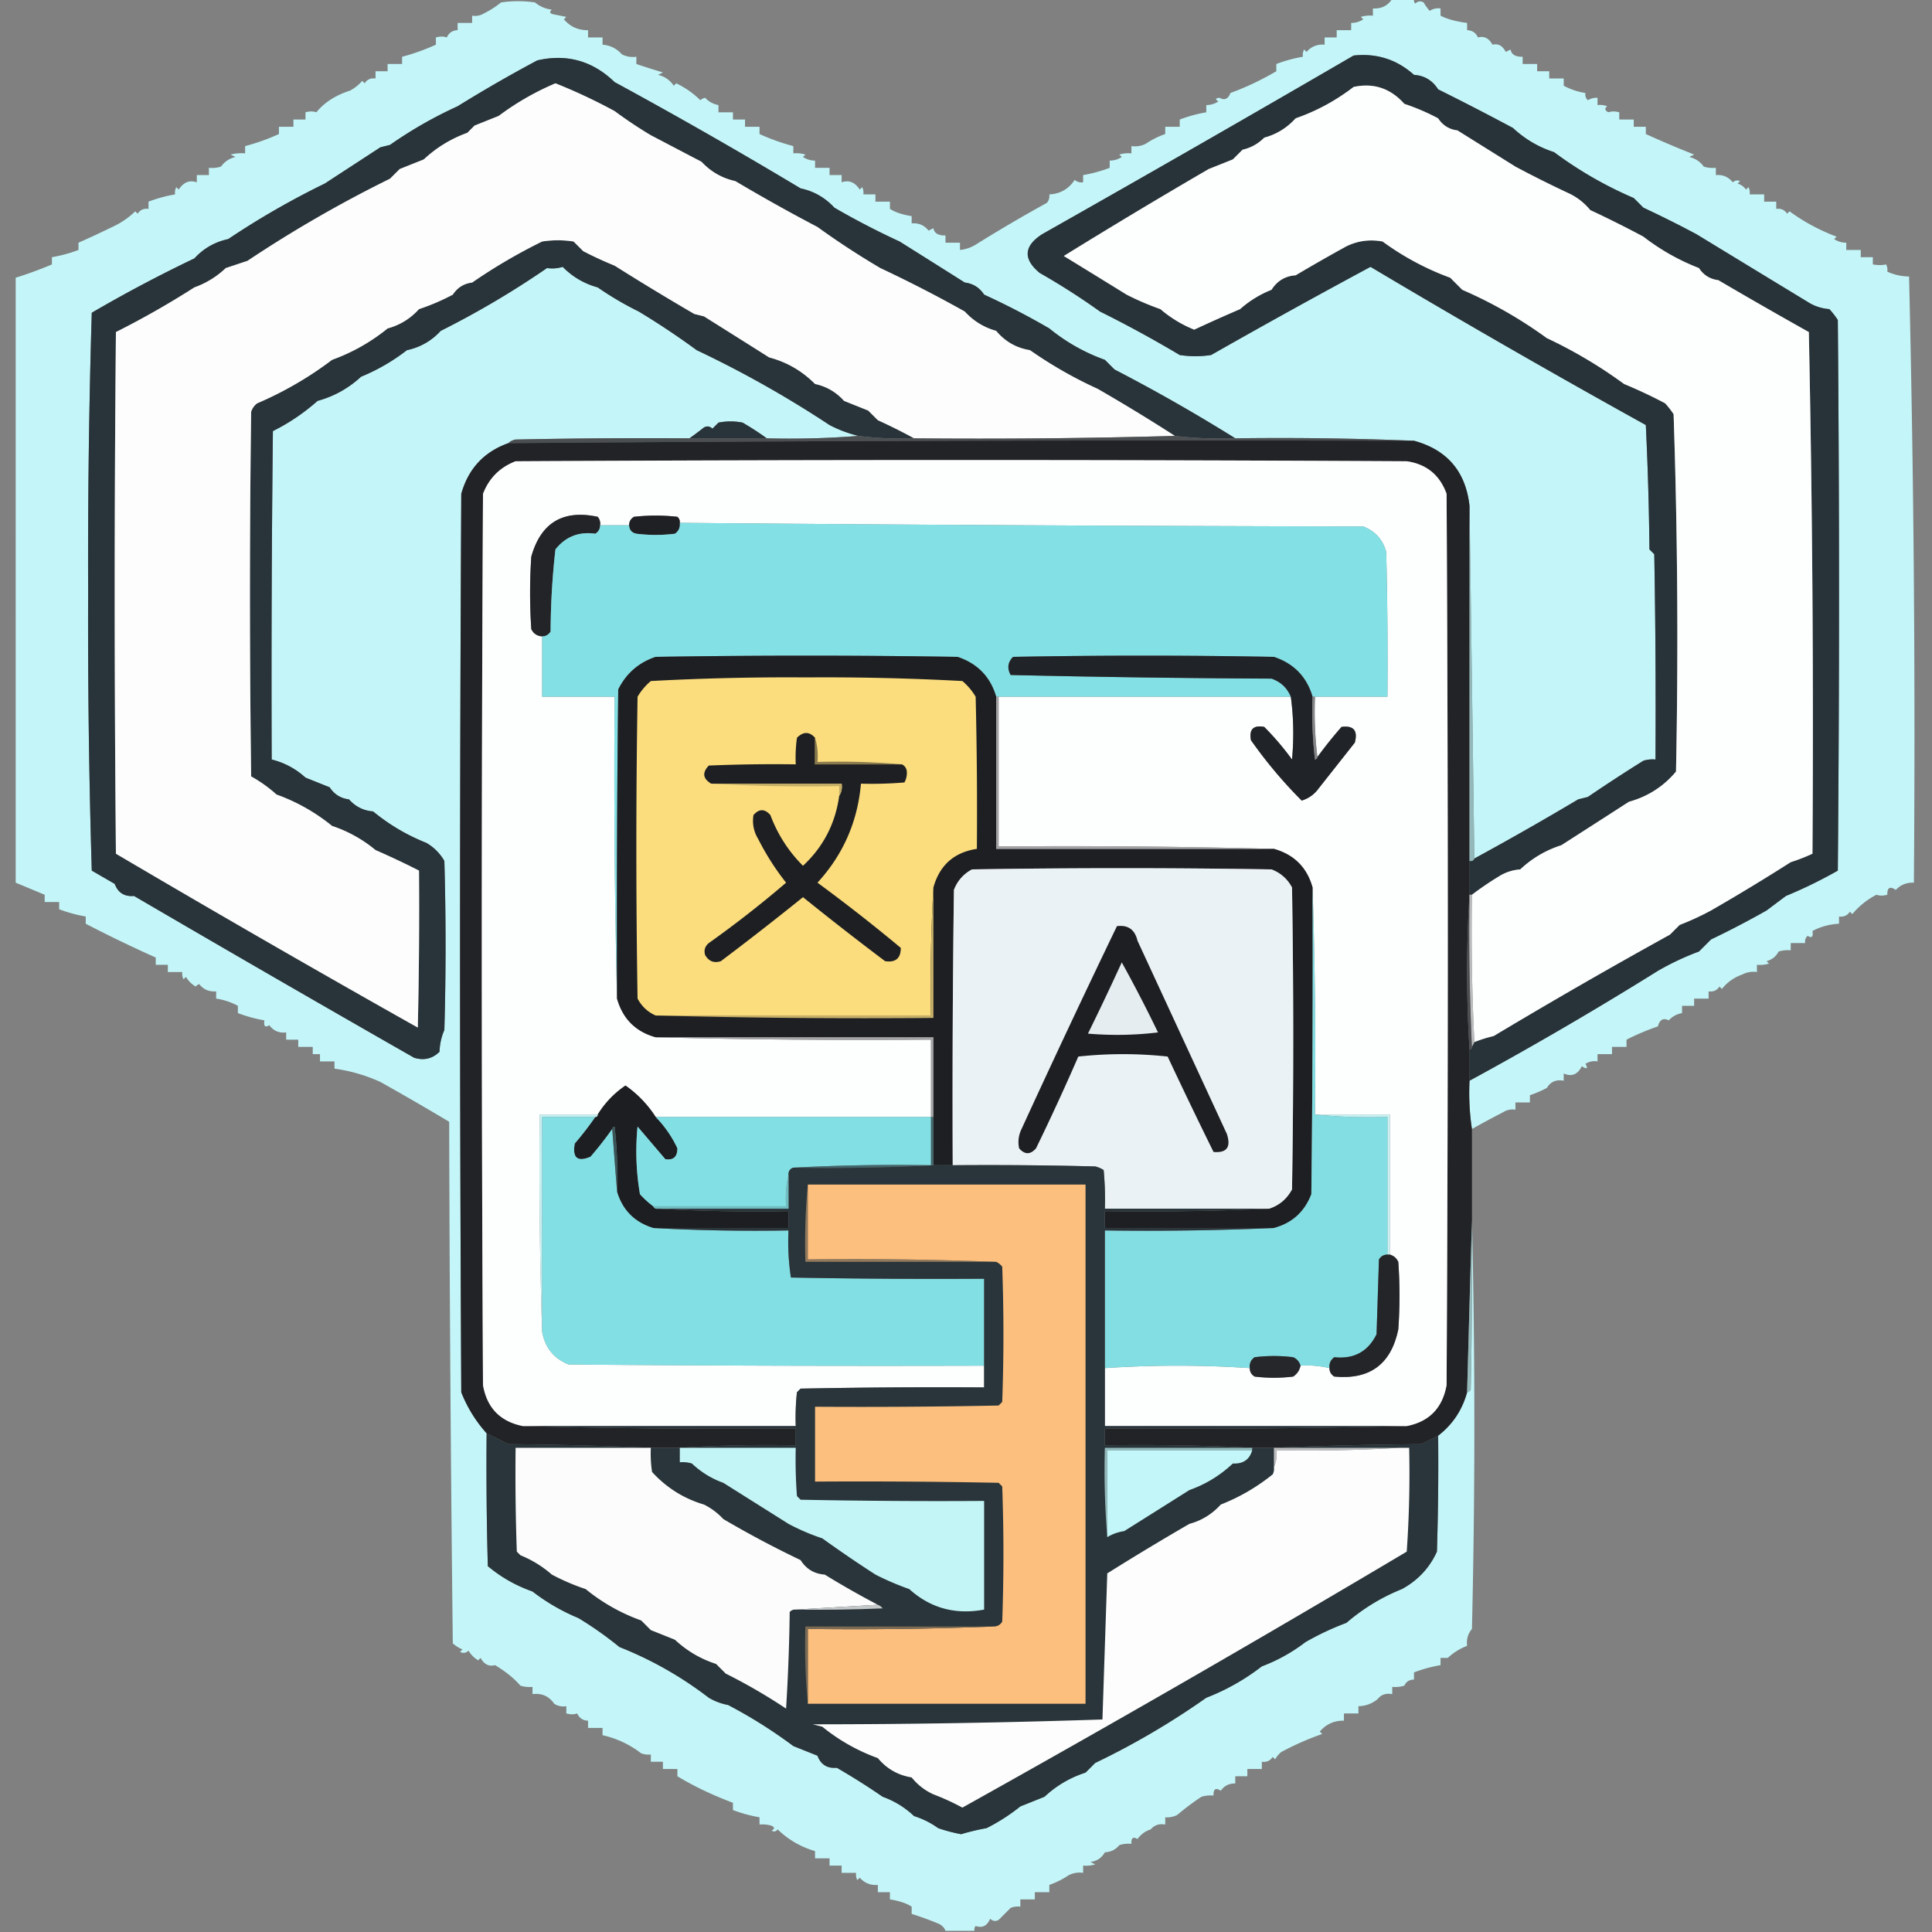 <?xml version="1.0" encoding="UTF-8"?><svg xmlns="http://www.w3.org/2000/svg" width="800" height="800" style="shape-rendering:geometricPrecision;text-rendering:geometricPrecision;image-rendering:optimizeQuality;fill-rule:evenodd;clip-rule:evenodd"><rect width="100%" height="100%" fill="#808080" stroke="none"/><path style="opacity:1" fill="#c4f6f9" d="M576.5-.5h9a2.429 2.429 0 0 0 .5 2c1.049-1.017 2.216-1.184 3.5-.5a20.495 20.495 0 0 0 2.5 3.5c1.356-.88 2.856-1.214 4.5-1v3c2.822 1.432 6.489 2.432 11 3v3c2.092.061 3.592 1.061 4.5 3 2.537-.677 4.537.323 6 3 2.361-.566 4.194.434 5.5 3l2-1c.35 2.067 2.017 3.067 5 3v3h6v3h5v3h6v3a27.247 27.247 0 0 0 9 3c-.219 1.175.114 2.175 1 3a6.846 6.846 0 0 1 4-1v3a8.435 8.435 0 0 1 4 .5c-1.154.914-.987 1.747.5 2.5 1.299-.466 2.799-.466 4.5 0v3h6v3h5v3a428.986 428.986 0 0 0 20 8.5l-2 1c2.522.61 4.522 1.943 6 4 1.634.493 3.301.66 5 .5v3c2.908-.238 5.242.762 7 3 .951-.826 1.951-.992 3-.5l-1 1a6.977 6.977 0 0 1 3.5 2.5l1-1c.483.948.649 1.948.5 3h6v3h5v3c1.951-.273 3.451.393 4.5 2l1-1c6 4.386 12.5 7.886 19.5 10.5l-1 1c1.525 1.009 3.192 1.509 5 1.5v3h6v3h5v3c2.041.354 3.874.354 5.5 0 .483.948.649 1.948.5 3 2.836 1.276 5.836 1.942 9 2a7971.884 7971.884 0 0 1 2 251c-3.013-.128-5.513.872-7.5 3-2.411-1.653-3.578-.987-3.5 2-1.701.466-3.201.466-4.5 0-3.844 1.975-7.177 4.642-10 8l-1-1c-1.049 1.607-2.549 2.273-4.5 2v3c-3.937.204-7.604 1.204-11 3 .381 2.442-.286 3.109-2 2-.886.825-1.219 1.825-1 3h-6v3a12.93 12.93 0 0 0-5 .5c-1.079 2.043-2.746 3.376-5 4l1 1a12.93 12.93 0 0 1-5 .5v3a9.86 9.86 0 0 0-6 1c-3.423 1.192-6.256 3.192-8.5 6l-1-1c-1.049 1.607-2.549 2.273-4.5 2v3h-6v3h-5v3c-2.185.388-4.018 1.388-5.5 3-2.278-1.12-3.778-.287-4.5 2.5a101.955 101.955 0 0 0-13 5.5v3h-6v3h-6v3c-1.788-.285-3.455.048-5 1 1.129 2.029.629 2.363-1.5 1-1.712 3.452-4.212 4.452-7.5 3v3c-3.096-.593-5.429.407-7 3a47.25 47.25 0 0 1-7 3v3h-6v3c-1.788-.285-3.455.048-5 1-4.81 2.484-9.143 4.817-13 7-.991-6.479-1.324-13.146-1-20a1523.194 1523.194 0 0 0 78-45.5 112.343 112.343 0 0 1 17-8l5-5a377.475 377.475 0 0 0 23-12l8-6a190.921 190.921 0 0 0 21.5-10.5c.667-76 .667-152 0-228a36.078 36.078 0 0 0-3.5-4.5c-3.29-.253-6.29-1.253-9-3a29746.604 29746.604 0 0 1-46-28 457.332 457.332 0 0 0-22-11l-4-4a161.879 161.879 0 0 1-33-19c-6.4-2.062-12.067-5.396-17-10a1126.1 1126.1 0 0 0-31-16c-2.365-3.714-5.698-5.714-10-6-7.082-6.364-15.416-9.031-25-8a12271.425 12271.425 0 0 1-129 74c-7.588 4.924-7.921 10.257-1 16a287.246 287.246 0 0 1 25 16 496.946 496.946 0 0 1 33 18c4.333.667 8.667.667 13 0a3162.857 3162.857 0 0 1 66-36.5 4261.045 4261.045 0 0 0 114 65.5c.826 17.093 1.326 34.26 1.5 51.5l2 2c.5 28.331.667 56.665.5 85a12.93 12.93 0 0 0-5 .5 679.07 679.07 0 0 0-23 15l-4 1a1288.893 1288.893 0 0 1-43 24.5l-2-146c-1.571-14.235-9.237-23.235-23-27a1369.272 1369.272 0 0 0-74-1 713.94 713.94 0 0 0-50-28.5l-4-4a77.598 77.598 0 0 1-23-13 312.387 312.387 0 0 0-27-14c-1.918-2.928-4.585-4.594-8-5a10892.14 10892.14 0 0 0-27-17 326.577 326.577 0 0 1-27-14c-3.83-4.162-8.497-6.83-14-8a2084.03 2084.03 0 0 0-77-44c-9.098-8.801-19.765-11.801-32-9a583.354 583.354 0 0 0-33 19 175.013 175.013 0 0 0-28 16l-4 1-23 15a336.071 336.071 0 0 0-40 23c-5.503 1.171-10.17 3.837-14 8A579.672 579.672 0 0 0 38 129.5 3410.247 3410.247 0 0 0 36.5 245c-.152 38.537.348 77.037 1.5 115.5l9.5 5.5c1.374 3.683 4.04 5.349 8 5a13376.247 13376.247 0 0 0 116 67c4.091 1.227 7.591.394 10.5-2.5.101-3.2.768-6.2 2-9 .667-23.333.667-46.667 0-70a20.231 20.231 0 0 0-7.5-7.5 82.15 82.15 0 0 1-22-13c-3.993-.322-7.326-1.988-10-5-3.415-.406-6.082-2.072-8-5l-10-4c-4.032-3.676-8.699-6.176-14-7.5-.167-45.335 0-90.668.5-136 6.664-3.313 12.831-7.48 18.5-12.5 6.799-1.87 12.799-5.203 18-10a81.82 81.82 0 0 0 19-11c5.503-1.171 10.17-3.837 14-8a368.678 368.678 0 0 0 44-26c2.243.319 4.41.152 6.5-.5 4.064 4.134 8.897 6.967 14.5 8.5a131.76 131.76 0 0 0 17 10 320.348 320.348 0 0 1 24 16 445.595 445.595 0 0 1 55 31 52.415 52.415 0 0 0 12 4.5 361.608 361.608 0 0 1-38 1 112.692 112.692 0 0 0-10-6.5 25.238 25.238 0 0 0-10 0l-2.5 2.5c-1.049-1.017-2.216-1.184-3.5-.5a157.284 157.284 0 0 1-6 4.5c-24.002-.167-48.002 0-72 .5-1.237.232-2.237.732-3 1.5-10.084 3.587-16.584 10.587-19.5 21-.667 124-.667 248 0 372a56.08 56.08 0 0 0 10.5 17c-.167 18.336 0 36.67.5 55 5.48 4.594 11.647 8.094 18.5 10.5a82.842 82.842 0 0 0 19 11 147.725 147.725 0 0 1 17 12c13.267 5.247 25.6 12.247 37 21a24.569 24.569 0 0 0 8 3 201.636 201.636 0 0 1 27 17l10 4c1.374 3.683 4.041 5.349 8 5a279.412 279.412 0 0 1 19 12c4.871 1.741 9.204 4.408 13 8a35.157 35.157 0 0 1 10 5 66.364 66.364 0 0 0 9.5 2.5 92.109 92.109 0 0 1 10.5-2.5 78.988 78.988 0 0 0 14-9l10-4c4.933-4.604 10.6-7.938 17-10l4-4a319.99 319.99 0 0 0 46-27 91.311 91.311 0 0 0 23-13 70.186 70.186 0 0 0 18-10 112.343 112.343 0 0 1 17-8c6.951-5.974 14.618-10.641 23-14 6.616-3.612 11.449-8.779 14.5-15.5.5-15.997.667-31.997.5-48 5.986-4.627 9.986-10.627 12-18 .617-.111 1.117-.444 1.5-1 .5-23.331.667-46.664.5-70a3576.875 3576.875 0 0 1 0 169c-1.671 2.01-2.338 4.343-2 7-3.064 1.19-5.731 2.857-8 5h-3v3a58.97 58.97 0 0 0-11 3v3c-1.859-.039-3.192.794-4 2.5a12.93 12.93 0 0 1-5 .5v3c-2.582-.475-4.582.192-6 2-2.281 1.928-4.947 2.928-8 3v3h-6v3c-4.045-.073-7.378 1.427-10 4.5l1 1a118.288 118.288 0 0 0-17 7.5 10.756 10.756 0 0 0-2.5 3l-1-1c-1.049 1.607-2.549 2.273-4.5 2v3h-6v3h-5v3c-2.524-.071-4.524.929-6 3-2.12-1.372-3.12-.705-3 2a12.93 12.93 0 0 0-5 .5 101.657 101.657 0 0 0-10 7.5 9.108 9.108 0 0 1-5 1v3c-2.51-.446-4.51.22-6 2-2.216.703-4.049 2.036-5.5 4-1.813-1.109-2.646-.442-2.5 2a12.93 12.93 0 0 0-5 .5c-1.497 1.871-3.497 2.871-6 3-1.307 2.324-3.307 3.657-6 4l2 1a12.93 12.93 0 0 1-5 .5v3a9.86 9.86 0 0 0-6 1 35.217 35.217 0 0 1-8 4v3h-6v3h-6v3a8.43 8.43 0 0 0-4 .5l-5 5c-1.284.684-2.451.517-3.5-.5-1.263 2.968-3.263 3.968-6 3a2.428 2.428 0 0 0-.5 2h-12c-.507-1.359-1.507-2.359-3-3a137.913 137.913 0 0 0-11-4v-3c-2.133-1.386-5.133-2.386-9-3v-3h-5v-3c-3.005.247-5.505-.753-7.5-3l-1 1a4.934 4.934 0 0 1-.5-3h-6v-3h-5v-3h-6v-3c-5.922-1.727-11.089-4.727-15.5-9-.718.951-1.551 1.117-2.5.5 1.333-.667 1.333-1.333 0-2a12.93 12.93 0 0 0-5-.5v-3a58.97 58.97 0 0 1-11-3v-3c-8.654-3.265-16.321-6.932-23-11v-3h-6v-3h-5v-3a8.43 8.43 0 0 1-4-.5c-4.85-3.699-10.184-6.199-16-7.5v-3h-6v-3c-2.092-.061-3.592-1.061-4.5-3-1.299.466-2.799.466-4.5 0v-3c-1.788.285-3.455-.048-5-1-2.158-3.144-5.158-4.477-9-4v-3a12.93 12.93 0 0 1-5-.5c-2.625-3.031-6.125-5.864-10.5-8.5-2.537.677-4.537-.323-6-3l-1 1c-1.667-1-3-2.333-4-4-1.049 1.017-2.216 1.184-3.5.5l1-1a15.645 15.645 0 0 1-4-2.5 23352.191 23352.191 0 0 1-1.5-216 1204.023 1204.023 0 0 0-28.5-16.5c-6.204-2.789-12.537-4.622-19-5.5v-3h-6v-3h-3v-3h-6v-3h-5v-3c-2.921.354-5.254-.646-7-3-1.714 1.109-2.381.442-2-2a58.97 58.97 0 0 1-11-3v-3a27.267 27.267 0 0 0-9-3v-3c-2.908.238-5.242-.762-7-3a3.647 3.647 0 0 0-1.5 1c-1.667-1-3-2.333-4-4l-1 1a4.932 4.932 0 0 1-.5-3h-6v-3h-5v-3a544.412 544.412 0 0 1-29-14v-3a58.967 58.967 0 0 1-11-3v-3h-6v-3c-4.013-1.674-8.013-3.341-12-5 .008-83.648.008-167.148 0-250.5a169.104 169.104 0 0 0 15-5.5v-3a58.967 58.967 0 0 0 11-3v-3a417.79 417.79 0 0 0 15-7 32.686 32.686 0 0 0 8.5-6l1 1c1.049-1.607 2.549-2.273 4.5-2v-3a59.029 59.029 0 0 1 11-3 4.932 4.932 0 0 1 .5-3l1 1c2.015-3.065 4.515-4.065 7.5-3v-3h5v-3c1.7.16 3.366-.007 5-.5 1.478-2.057 3.478-3.39 6-4l-2-1a18.436 18.436 0 0 1 6-.5v-3a87.51 87.51 0 0 0 14-5v-3h6v-3h5v-3c1.701-.466 3.201-.466 4.5 0 3.279-4.047 7.946-7.047 14-9a18.264 18.264 0 0 0 5-4l1 1c1.049-1.607 2.549-2.273 4.5-2v-3h5v-3h6v-3c4.612-1.195 9.279-2.862 14-5v-3c1.701-.466 3.201-.466 4.5 0 .908-1.939 2.408-2.939 4.5-3v-3h6v-3c1.788.285 3.455-.048 5-1a38.767 38.767 0 0 0 7-4.5 49.25 49.25 0 0 1 14 0c2.025 1.677 4.359 2.677 7 3-1.134 1.016-.801 1.683 1 2l5 1-1 1c2.622 3.073 5.955 4.573 10 4.5v3h6v3c3.191.262 5.858 1.596 8 4a9.864 9.864 0 0 0 6 1v3c3.58 1.22 7.247 2.386 11 3.5l-2 1c2.767.678 4.934 2.178 6.5 4.5l1-1c3.769 1.797 7.102 4.13 10 7a3.942 3.942 0 0 1 2-1c1.482 1.612 3.315 2.612 5.5 3v3h6v3h5v3h6v3a87.51 87.51 0 0 0 14 5v3c1.699-.16 3.366.007 5 .5l-1 1c1.525 1.009 3.192 1.509 5 1.5v3h6v3h5v3c2.985-1.065 5.485-.065 7.5 3l1-1c.483.948.649 1.948.5 3h5v3h6v3c2.133 1.386 5.133 2.386 9 3v3c2.908-.238 5.242.762 7 3l2-1c.35 2.067 2.017 3.067 5 3v3h6v3c2.516-.255 4.85-1.089 7-2.5a626.207 626.207 0 0 1 29-17c.837-1.011 1.17-2.178 1-3.5 4.493-.216 7.993-2.216 10.5-6 1.011.837 2.178 1.17 3.5 1v-3a59.031 59.031 0 0 0 11-3v-3c1.808.009 3.475-.491 5-1.5l-1-1a12.935 12.935 0 0 1 5-.5v-3a9.864 9.864 0 0 0 6-1 35.213 35.213 0 0 1 8-4v-3h6v-3a59.031 59.031 0 0 1 11-3v-3c1.808.009 3.475-.491 5-1.5-1.388-.89-1.222-1.39.5-1.5 2.071 1.167 3.571.5 4.5-2 6.434-2.343 12.767-5.343 19-9v-3a59.031 59.031 0 0 1 11-3 4.934 4.934 0 0 1 .5-3l1 1c1.995-2.247 4.495-3.247 7.5-3v-3h5v-3h6v-3c1.808.009 3.475-.491 5-1.5l-1-1a12.936 12.936 0 0 1 5-.5v-3c3.552.188 6.219-1.145 8-4Z"/><path style="opacity:1" fill="#273339" d="M608.5 447.5v-13c.667 0 1-.333 1-1l1-2a57.829 57.829 0 0 1 8-2.5 2367.217 2367.217 0 0 1 73-42l4-4a114.302 114.302 0 0 0 13-6 846.02 846.02 0 0 0 33-20 73.86 73.86 0 0 0 9-3.5 7901.316 7901.316 0 0 0-1.5-216 2129.254 2129.254 0 0 1-37.5-21.5c-3.415-.406-6.082-2.072-8-5a91.311 91.311 0 0 1-23-13 457.332 457.332 0 0 0-22-11c-2.508-3.042-5.508-5.376-9-7a457.332 457.332 0 0 1-22-11l-24-15c-3.415-.406-6.082-2.072-8-5a90.401 90.401 0 0 0-14-6c-5.722-6.435-12.722-8.768-21-7-7.36 5.663-15.36 9.996-24 13-3.619 3.977-7.952 6.644-13 8-2.537 2.546-5.537 4.212-9 5l-4 4-10 4a2551.356 2551.356 0 0 0-60 36 7185.005 7185.005 0 0 1 26 16 114.065 114.065 0 0 0 14 6c4.2 3.6 8.867 6.433 14 8.5a684.54 684.54 0 0 1 19-8.5 43.593 43.593 0 0 1 13-8c2.365-3.714 5.698-5.714 10-6a705.673 705.673 0 0 1 21-12c4.719-2.307 9.719-2.974 15-2a113.107 113.107 0 0 0 28 15l5 5a182.852 182.852 0 0 1 35 20 193.115 193.115 0 0 1 32 19 197.694 197.694 0 0 1 17 8 36.078 36.078 0 0 1 3.5 4.5c1.657 49.25 1.99 98.584 1 148-5.181 6.173-11.681 10.34-19.5 12.5a12318.477 12318.477 0 0 1-28 18c-6.381 2.027-12.048 5.361-17 10-3.29.253-6.29 1.253-9 3a128.868 128.868 0 0 0-11 7.5h-1v-14c.992.172 1.658-.162 2-1a1288.893 1288.893 0 0 0 43-24.5l4-1a679.07 679.07 0 0 1 23-15 12.93 12.93 0 0 1 5-.5c.167-28.335 0-56.669-.5-85l-2-2c-.174-17.24-.674-34.407-1.5-51.5a4261.045 4261.045 0 0 1-114-65.5 3162.857 3162.857 0 0 0-66 36.5 42.479 42.479 0 0 1-13 0 496.946 496.946 0 0 0-33-18 287.246 287.246 0 0 0-25-16c-6.921-5.743-6.588-11.076 1-16a12271.425 12271.425 0 0 0 129-74c9.584-1.031 17.918 1.636 25 8 4.302.286 7.635 2.286 10 6a1126.1 1126.1 0 0 1 31 16c4.933 4.604 10.6 7.938 17 10a161.879 161.879 0 0 0 33 19l4 4a457.332 457.332 0 0 1 22 11 29746.604 29746.604 0 0 0 46 28c2.71 1.747 5.71 2.747 9 3a36.078 36.078 0 0 1 3.5 4.5c.667 76 .667 152 0 228a190.921 190.921 0 0 1-21.5 10.5l-8 6a377.475 377.475 0 0 1-23 12l-5 5a112.343 112.343 0 0 0-17 8 1523.194 1523.194 0 0 1-78 45.5Z"/><path style="opacity:1" fill="#28343a" d="M511.5 181.5a163.67 163.67 0 0 1-25-1 758.84 758.84 0 0 0-32-19.5 175.043 175.043 0 0 1-28-16c-5.662-.917-10.329-3.583-14-8-5.086-1.414-9.419-4.081-13-8a546.6 546.6 0 0 0-35-18 337.282 337.282 0 0 1-26-17 731.874 731.874 0 0 1-34-19c-5.487-1.208-10.154-3.875-14-8a24672.35 24672.35 0 0 1-21-11 179.568 179.568 0 0 1-15-10A228.066 228.066 0 0 0 230 34.5 112.066 112.066 0 0 0 206.5 48l-10 4-3 3c-6.771 2.445-12.771 6.111-18 11l-10 4-4 4a520.666 520.666 0 0 0-59 34l-9 3c-3.796 3.592-8.13 6.259-13 8A361.546 361.546 0 0 1 48 137.5c-.667 72-.667 144 0 216a7214.146 7214.146 0 0 0 125 72c.5-21.664.667-43.331.5-65a340.197 340.197 0 0 0-18-8.5 55.63 55.63 0 0 0-18-10 78.488 78.488 0 0 0-23-13 56.965 56.965 0 0 0-10.5-7.5 5697.651 5697.651 0 0 1 0-151 6.978 6.978 0 0 1 2.5-3.5 146.497 146.497 0 0 0 31-18c8.372-3.019 16.038-7.352 23-13 5.093-1.382 9.426-4.049 13-8a90.42 90.42 0 0 0 14-6c1.918-2.928 4.585-4.594 8-5a226.438 226.438 0 0 1 29-17 42.498 42.498 0 0 1 13 0l4 4a154.79 154.79 0 0 0 13 6 1081.768 1081.768 0 0 0 33 20l4 1c8.98 5.636 17.98 11.302 27 17 7.27 1.913 13.604 5.58 19 11 4.75 1.03 8.75 3.363 12 7l10 4 4 4a222.128 222.128 0 0 1 15 7.5 139.2 139.2 0 0 1-23-1 52.415 52.415 0 0 1-12-4.5 445.595 445.595 0 0 0-55-31 320.348 320.348 0 0 0-24-16 131.76 131.76 0 0 1-17-10c-5.603-1.533-10.436-4.366-14.5-8.5-2.09.652-4.257.819-6.5.5a368.678 368.678 0 0 1-44 26c-3.83 4.163-8.497 6.829-14 8a81.82 81.82 0 0 1-19 11c-5.201 4.797-11.201 8.13-18 10-5.669 5.02-11.836 9.187-18.5 12.5-.5 45.332-.667 90.665-.5 136 5.301 1.324 9.968 3.824 14 7.5l10 4c1.918 2.928 4.585 4.594 8 5 2.674 3.012 6.007 4.678 10 5a82.15 82.15 0 0 0 22 13 20.231 20.231 0 0 1 7.5 7.5c.667 23.333.667 46.667 0 70-1.232 2.8-1.899 5.8-2 9-2.909 2.894-6.409 3.727-10.5 2.5a13376.247 13376.247 0 0 1-116-67c-3.96.349-6.626-1.317-8-5l-9.5-5.5A3410.247 3410.247 0 0 1 36.5 245c-.152-38.537.348-77.037 1.5-115.5A579.672 579.672 0 0 1 80.5 107c3.83-4.163 8.497-6.829 14-8a336.071 336.071 0 0 1 40-23l23-15 4-1a175.013 175.013 0 0 1 28-16 583.354 583.354 0 0 1 33-19c12.235-2.801 22.902.199 32 9a2084.03 2084.03 0 0 1 77 44c5.503 1.17 10.17 3.838 14 8a326.577 326.577 0 0 0 27 14c8.98 5.636 17.98 11.302 27 17 3.415.406 6.082 2.072 8 5a312.387 312.387 0 0 1 27 14 77.598 77.598 0 0 0 23 13l4 4a713.94 713.94 0 0 1 50 28.5Z"/><path style="opacity:1" fill="#fdfdfd" d="M486.5 180.5a2916.974 2916.974 0 0 1-108 1 222.128 222.128 0 0 0-15-7.5l-4-4-10-4c-3.25-3.637-7.25-5.97-12-7-5.396-5.42-11.73-9.087-19-11a10892.14 10892.14 0 0 0-27-17l-4-1a1081.768 1081.768 0 0 1-33-20 154.79 154.79 0 0 1-13-6l-4-4a42.498 42.498 0 0 0-13 0 226.438 226.438 0 0 0-29 17c-3.415.406-6.082 2.072-8 5a90.42 90.42 0 0 1-14 6c-3.574 3.951-7.907 6.618-13 8-6.962 5.648-14.628 9.981-23 13a146.497 146.497 0 0 1-31 18 6.978 6.978 0 0 0-2.5 3.5 5697.651 5697.651 0 0 0 0 151 56.965 56.965 0 0 1 10.5 7.5 78.488 78.488 0 0 1 23 13 55.63 55.63 0 0 1 18 10 340.197 340.197 0 0 1 18 8.5c.167 21.669 0 43.336-.5 65a7214.146 7214.146 0 0 1-125-72c-.667-72-.667-144 0-216A361.546 361.546 0 0 0 80.5 119c4.87-1.741 9.204-4.408 13-8l9-3a520.666 520.666 0 0 1 59-34l4-4 10-4c5.229-4.889 11.229-8.555 18-11l3-3 10-4A112.066 112.066 0 0 1 230 34.5 228.066 228.066 0 0 1 254.5 46a179.568 179.568 0 0 0 15 10 24672.35 24672.35 0 0 0 21 11c3.846 4.125 8.513 6.792 14 8a731.874 731.874 0 0 0 34 19 337.282 337.282 0 0 0 26 17 546.6 546.6 0 0 1 35 18c3.581 3.919 7.914 6.586 13 8 3.671 4.417 8.338 7.083 14 8a175.043 175.043 0 0 0 28 16 758.84 758.84 0 0 1 32 19.5Z"/><path style="opacity:1" fill="#fdfefe" d="M610.5 431.5a931.31 931.31 0 0 1-1-61 128.868 128.868 0 0 1 11-7.5c2.71-1.747 5.71-2.747 9-3 4.952-4.639 10.619-7.973 17-10 9.313-5.969 18.646-11.969 28-18 7.819-2.16 14.319-6.327 19.5-12.5.99-49.416.657-98.75-1-148a36.078 36.078 0 0 0-3.5-4.5 197.694 197.694 0 0 0-17-8 193.115 193.115 0 0 0-32-19 182.852 182.852 0 0 0-35-20l-5-5a113.107 113.107 0 0 1-28-15c-5.281-.974-10.281-.307-15 2a705.673 705.673 0 0 0-21 12c-4.302.286-7.635 2.286-10 6a43.593 43.593 0 0 0-13 8 684.54 684.54 0 0 0-19 8.5 50.162 50.162 0 0 1-14-8.5 114.065 114.065 0 0 1-14-6 7185.005 7185.005 0 0 0-26-16 2551.356 2551.356 0 0 1 60-36l10-4 4-4c3.463-.788 6.463-2.454 9-5 5.048-1.356 9.381-4.023 13-8 8.64-3.004 16.64-7.337 24-13 8.278-1.768 15.278.565 21 7a90.401 90.401 0 0 1 14 6c1.918 2.928 4.585 4.594 8 5l24 15a457.332 457.332 0 0 0 22 11c3.492 1.624 6.492 3.958 9 7a457.332 457.332 0 0 1 22 11 91.311 91.311 0 0 0 23 13c1.918 2.928 4.585 4.594 8 5a2129.254 2129.254 0 0 0 37.5 21.5 7901.316 7901.316 0 0 1 1.5 216 73.86 73.86 0 0 1-9 3.5 846.02 846.02 0 0 1-33 20 114.302 114.302 0 0 1-13 6l-4 4a2367.217 2367.217 0 0 0-73 42 57.829 57.829 0 0 0-8 2.5Z"/><path style="opacity:1" fill="#28343a" d="M317.5 181.5h-32a157.284 157.284 0 0 0 6-4.5c1.284-.684 2.451-.517 3.5.5l2.5-2.5a25.238 25.238 0 0 1 10 0 112.692 112.692 0 0 1 10 6.5Z"/><path style="opacity:1" fill="#4c4f52" d="M355.5 180.5a139.2 139.2 0 0 0 23 1c36.171.332 72.171-.002 108-1a163.67 163.67 0 0 0 25 1c24.839-.331 49.506.002 74 1-125.022-.326-250.022.007-375 1 .763-.768 1.763-1.268 3-1.5 23.998-.5 47.998-.667 72-.5h32a361.608 361.608 0 0 0 38-1Z"/><path style="opacity:.997" fill="#222327" d="M585.5 182.5c13.763 3.765 21.429 12.765 23 27v161a512.628 512.628 0 0 0 0 64v13c-.324 6.854.009 13.521 1 20v38c-.696 23.526-1.363 47.193-2 71-2.014 7.373-6.014 13.373-12 18l-7 3.5c-20.504.168-40.837.668-61 1.5h-9a931.31 931.31 0 0 0-61-1v-7c41.837.332 83.503-.001 125-1 9.32-1.822 14.82-7.488 16.5-17 .667-123 .667-246 0-369-2.813-7.815-8.313-12.315-16.5-13.5-123-.667-246-.667-369 0-6.5 2.5-11 7-13.5 13.5-.667 123-.667 246 0 369 1.619 9.452 7.119 15.119 16.5 17 37.496.998 75.163 1.332 113 1v7a576.628 576.628 0 0 0-48 1h-12a1726.672 1726.672 0 0 0-59-1.5 37730.68 37730.68 0 0 0-9-4.5 56.08 56.08 0 0 1-10.5-17c-.667-124-.667-248 0-372 2.916-10.413 9.416-17.413 19.5-21a35535.752 35535.752 0 0 1 375-1Z"/><path style="opacity:1" fill="#fdfefe" d="M582.5 590.5h-125v-24c20-1.333 40-1.333 60 0 .011 1.517.677 2.684 2 3.5a64.218 64.218 0 0 0 16 0c1.641-1.129 2.641-2.629 3-4.5 4.1-.263 8.1.07 12 1 .011 1.517.677 2.684 2 3.5 14.677 1.414 23.511-5.086 26.5-19.5.667-9.333.667-18.667 0-28-.759-1.563-1.926-2.563-3.5-3v-58h-31c.332-31.504-.002-62.838-1-94-2.298-8.298-7.631-13.631-16-16-37.83-.999-75.83-1.332-114-1v-62h121c1.157 8.49 1.324 17.157.5 26a116.252 116.252 0 0 0-11.5-13.5c-4.5-.833-6.333 1-5.5 5.5a190.218 190.218 0 0 0 21 25c2.879-.876 5.213-2.542 7-5l15-19c1.33-4.998-.504-7.164-5.5-6.5a174.328 174.328 0 0 0-10 12.5c-.993-8.15-1.326-16.483-1-25h30c.167-20.003 0-40.003-.5-60-1.406-5.073-4.572-8.573-9.5-10.5-94.403-.169-188.737-.669-283-1.5.086-.996-.248-1.829-1-2.5-6-.667-12-.667-18 0-1.323.816-1.989 1.983-2 3.5h-12c.17-1.322-.163-2.489-1-3.5-14.371-3.068-23.538 2.432-27.5 16.5-.667 10-.667 20 0 30 .918 1.876 2.418 2.876 4.5 3v25h30c-.332 41.837.001 83.503 1 125 2.369 8.369 7.702 13.702 16 16 37.83.999 75.83 1.332 114 1v32h-114c-3.358-5.19-7.525-9.523-12.5-13-4.67 3.171-8.504 7.171-11.5 12h-24a2026.42 2026.42 0 0 0 1 90c1.2 6.593 4.866 11.093 11 13.5 57.332.5 114.666.667 172 .5v9c-25.336-.167-50.669 0-76 .5l-1.5 1.5a98.432 98.432 0 0 0-.5 14h-113c-9.381-1.881-14.881-7.548-16.5-17-.667-123-.667-246 0-369 2.5-6.5 7-11 13.5-13.5 123-.667 246-.667 369 0 8.187 1.185 13.687 5.685 16.5 13.5.667 123 .667 246 0 369-1.68 9.512-7.18 15.178-16.5 17Z"/><path style="opacity:1" fill="#93b8ba" d="m608.5 209.5 2 146c-.342.838-1.008 1.172-2 1v-147Z"/><path style="opacity:1" fill="#232428" d="M248.5 217.5c-.011 1.517-.677 2.684-2 3.5-6.811-.954-12.311 1.213-16.5 6.5a308.045 308.045 0 0 0-2 34c-.816 1.323-1.983 1.989-3.5 2-2.082-.124-3.582-1.124-4.5-3-.667-10-.667-20 0-30 3.962-14.068 13.129-19.568 27.5-16.5.837 1.011 1.17 2.178 1 3.5Z"/><path style="opacity:1" fill="#1e2024" d="M281.5 216.5c.203 1.89-.463 3.39-2 4.5a64.218 64.218 0 0 1-16 0c-1.926-.422-2.926-1.589-3-3.5.011-1.517.677-2.684 2-3.5 6-.667 12-.667 18 0 .752.671 1.086 1.504 1 2.5Z"/><path style="opacity:1" fill="#83e0e4" d="M281.5 216.5c94.263.831 188.597 1.331 283 1.5 4.928 1.927 8.094 5.427 9.5 10.5.5 19.997.667 39.997.5 60h-31c-2.411-8.245-7.744-13.745-16-16.5-36-.667-72-.667-108 0-2.206 2.209-2.54 4.709-1 7.5 35.995.833 71.995 1.333 108 1.5 3.819 1.32 6.485 3.82 8 7.5h-122c-2.411-8.245-7.744-13.745-16-16.5a3904.548 3904.548 0 0 0-125 0c-7.019 2.351-12.186 6.851-15.5 13.5-.5 42.665-.667 85.332-.5 128a3905.727 3905.727 0 0 1-1-125h-30v-25c1.517-.011 2.684-.677 3.5-2 .043-11.43.71-22.763 2-34 4.189-5.287 9.689-7.454 16.5-6.5 1.323-.816 1.989-1.983 2-3.5h12c.074 1.911 1.074 3.078 3 3.5a64.218 64.218 0 0 0 16 0c1.537-1.11 2.203-2.61 2-4.5Z"/><path style="opacity:1" fill="#1e1f23" d="M412.5 288.5v63h115c8.369 2.369 13.702 7.702 16 16 .167 42.335 0 84.668-.5 127-2.822 7.325-7.989 11.991-15.5 14h-70v-7c22.839.331 45.506-.003 68-1 4.202-1.363 7.369-4.03 9.5-8 .667-41.667.667-83.333 0-125-1.892-3.558-4.725-6.058-8.5-7.5a3842.33 3842.33 0 0 0-124 0c-3.558 1.892-6.058 4.725-7.5 8.5a6494.98 6494.98 0 0 0-.5 114h-8v-53h-115c-8.298-2.298-13.631-7.631-16-16-.167-42.668 0-85.335.5-128 3.314-6.649 8.481-11.149 15.5-13.5 41.667-.667 83.333-.667 125 0 8.256 2.755 13.589 8.255 16 16.5Z"/><path style="opacity:1" fill="#202327" d="M543.5 288.5a169.926 169.926 0 0 0 1 26c.607-.124.94-.457 1-1a174.328 174.328 0 0 1 10-12.5c4.996-.664 6.83 1.502 5.5 6.5l-15 19c-1.787 2.458-4.121 4.124-7 5a190.218 190.218 0 0 1-21-25c-.833-4.5 1-6.333 5.5-5.5a116.252 116.252 0 0 1 11.5 13.5c.824-8.843.657-17.51-.5-26-1.515-3.68-4.181-6.18-8-7.5a5838.434 5838.434 0 0 1-108-1.5c-1.54-2.791-1.206-5.291 1-7.5 36-.667 72-.667 108 0 8.256 2.755 13.589 8.255 16 16.5Z"/><path style="opacity:1" fill="#fbdd7e" d="M386.5 367.5a702.728 702.728 0 0 0-1 53h-114c-3.264-1.427-5.764-3.761-7.5-7a3904.548 3904.548 0 0 1 0-125 25.55 25.55 0 0 1 5.5-6.5 1054.86 1054.86 0 0 1 64.5-1.5 1054.86 1054.86 0 0 1 64.5 1.5 25.55 25.55 0 0 1 5.5 6.5c.5 20.997.667 41.997.5 63-9.427 1.425-15.427 6.758-18 16Z"/><path style="opacity:1" fill="#838486" d="M543.5 288.5h1c-.326 8.517.007 16.85 1 25-.06.543-.393.876-1 1a169.926 169.926 0 0 1-1-26Z"/><path style="opacity:1" fill="#1e1f22" d="M337.5 305.5v11h36c1.493.812 2.16 2.145 2 4a7.93 7.93 0 0 1-1 3.5c-5.991.499-11.991.666-18 .5-1.374 15.743-7.374 29.409-18 41a706.744 706.744 0 0 1 34.5 27c.017 4.312-2.15 6.145-6.5 5.5a1298.356 1298.356 0 0 1-34-26.5 1298.356 1298.356 0 0 1-34 26.5c-2.808.92-4.975.087-6.5-2.5-.624-1.964-.124-3.631 1.5-5a444.418 444.418 0 0 0 32-25 106.574 106.574 0 0 1-11.5-18c-1.904-3.122-2.571-6.455-2-10 2.333-2.667 4.667-2.667 7 0 3.005 8.023 7.505 15.023 13.5 21 8.412-7.822 13.412-17.488 15-29 .951-1.419 1.284-3.085 1-5h-54c-3.473-2.063-3.806-4.563-1-7.5 11.995-.5 23.995-.667 36-.5a60.931 60.931 0 0 1 .5-11c2.621-2.64 5.121-2.64 7.5 0Z"/><path style="opacity:1" fill="#887a4e" d="M337.5 305.5c.979 3.125 1.313 6.458 1 10 11.845-.328 23.512.005 35 1h-36v-11Z"/><path style="opacity:1" fill="#c3ad66" d="M294.5 324.5h54c.284 1.915-.049 3.581-1 5v-4a702.728 702.728 0 0 1-53-1Z"/><path style="opacity:1" fill="#a2a2a4" d="M412.5 288.5h1v62c38.17-.332 76.17.001 114 1h-115v-63Z"/><path style="opacity:1" fill="#eaf2f5" d="M525.5 500.5h-68a128.507 128.507 0 0 0-.5-16 11.333 11.333 0 0 0-3.5-1.5c-19.664-.5-39.331-.667-59-.5-.167-38.001 0-76.001.5-114 1.442-3.775 3.942-6.608 7.5-8.5a3842.33 3842.33 0 0 1 124 0c3.775 1.442 6.608 3.942 8.5 7.5.667 41.667.667 83.333 0 125-2.131 3.97-5.298 6.637-9.5 8Z"/><path style="opacity:1" fill="#babcbd" d="M608.5 370.5h1a931.31 931.31 0 0 0 1 61l-1 2a992.742 992.742 0 0 1-1-63Z"/><path style="opacity:1" fill="#4d4e51" d="M608.5 370.5a992.742 992.742 0 0 0 1 63c0 .667-.333 1-1 1a512.628 512.628 0 0 1 0-64Z"/><path style="opacity:1" fill="#1e1f23" d="M462.5 383.5c4.592-.584 7.425 1.416 8.5 6a595974.26 595974.26 0 0 0 37 80c1.825 5.486-.008 7.986-5.5 7.5a2181.564 2181.564 0 0 1-19-39.5 171.668 171.668 0 0 0-37 0 977.656 977.656 0 0 1-17.5 38c-2.333 2.667-4.667 2.667-7 0-.584-2.757-.25-5.423 1-8a4914.783 4914.783 0 0 1 39.5-84Z"/><path style="opacity:1" fill="#e5edf0" d="M464.5 398.5a590.57 590.57 0 0 1 15 29 140.772 140.772 0 0 1-29 .5 1185.086 1185.086 0 0 0 14-29.5Z"/><path style="opacity:1" fill="#c8b169" d="M386.5 367.5v54c-38.504.332-76.837-.001-115-1h114a702.728 702.728 0 0 1 1-53Z"/><path style="opacity:1" fill="#a3a3a5" d="M271.5 429.5h115v33h-1v-32c-38.17.332-76.17-.001-114-1Z"/><path style="opacity:1" fill="#1d1e22" d="M271.5 462.5c3.761 3.873 6.761 8.206 9 13-.007 3.513-1.673 5.013-5 4.5L264 466.5a104.936 104.936 0 0 0 1 28 38.47 38.47 0 0 0 5.5 5c.342.838 1.008 1.172 2 1a729.55 729.55 0 0 0 54 1v7h-56c-7.671-2.337-12.671-7.337-15-15a183.078 183.078 0 0 0-1-27c-.607.124-.94.457-1 1a144.543 144.543 0 0 1-9 11.5c-5.408 2.267-7.575.433-6.5-5.5a130.837 130.837 0 0 0 8.5-11c.667 0 1-.333 1-1 2.996-4.829 6.83-8.829 11.5-12 4.975 3.477 9.142 7.81 12.5 13Z"/><path style="opacity:1" fill="#c9f1f2" d="M247.5 461.5c0 .667-.333 1-1 1h-22v89a2026.42 2026.42 0 0 1-1-90h24Z"/><path style="opacity:1" fill="#cbf2f3" d="M544.5 461.5h31v58h-1v-57c-10.181.327-20.181-.006-30-1Z"/><path style="opacity:1" fill="#82e0e4" d="M246.5 462.5a130.837 130.837 0 0 1-8.5 11c-1.075 5.933 1.092 7.767 6.5 5.5a144.543 144.543 0 0 0 9-11.5l2 26c2.329 7.663 7.329 12.663 15 15a784.68 784.68 0 0 0 56 1 98.26 98.26 0 0 0 1 19.5c26.665.5 53.331.667 80 .5v36c-57.334.167-114.668 0-172-.5-6.134-2.407-9.8-6.907-11-13.5v-89h22Z"/><path style="opacity:1" fill="#82e0e4" d="M271.5 462.5h114v20a813 813 0 0 0-57 1c-1.406.473-2.073 1.473-2 3-.985 4.134-1.318 8.468-1 13h-55a38.47 38.47 0 0 1-5.5-5 104.936 104.936 0 0 1-1-28l11.5 13.5c3.327.513 4.993-.987 5-4.5-2.239-4.794-5.239-9.127-9-13Z"/><path style="opacity:1" fill="#82dee2" d="M543.5 367.5a2209.105 2209.105 0 0 1 1 94c9.819.994 19.819 1.327 30 1v57c-1.517.011-2.684.677-3.5 2l-1 31c-3.532 7.186-9.365 10.353-17.5 9.5-1.537 1.11-2.203 2.61-2 4.5-3.9-.93-7.9-1.263-12-1-.444-1.613-1.444-2.78-3-3.5a64.218 64.218 0 0 0-16 0c-1.537 1.11-2.203 2.61-2 4.5-20-1.333-40-1.333-60 0v-57c23.506.331 46.839-.002 70-1 7.511-2.009 12.678-6.675 15.5-14 .5-42.332.667-84.665.5-127Z"/><path style="opacity:1" fill="#395559" d="M253.5 467.5c.06-.543.393-.876 1-1a183.078 183.078 0 0 1 1 27l-2-26Z"/><path style="opacity:1" fill="#42666b" d="M385.5 462.5h1v20a841.82 841.82 0 0 1-58 1 813 813 0 0 1 57-1v-20Z"/><path style="opacity:1" fill="#29353a" d="M386.5 482.5h8c19.669-.167 39.336 0 59 .5 1.266.309 2.433.809 3.5 1.5.499 5.323.666 10.656.5 16h68a1156.835 1156.835 0 0 1-68 1v7h70a1225.063 1225.063 0 0 1-70 1v81h125a3905.727 3905.727 0 0 1-125 1v7a931.31 931.31 0 0 1 61 1h9a1846.447 1846.447 0 0 1 61-1.5l7-3.5c.167 16.003 0 32.003-.5 48-3.051 6.721-7.884 11.888-14.5 15.5-8.382 3.359-16.049 8.026-23 14a112.343 112.343 0 0 0-17 8 70.186 70.186 0 0 1-18 10 91.311 91.311 0 0 1-23 13 319.99 319.99 0 0 1-46 27l-4 4c-6.4 2.062-12.067 5.396-17 10l-10 4a78.988 78.988 0 0 1-14 9 92.109 92.109 0 0 0-10.5 2.5 66.364 66.364 0 0 1-9.5-2.5 35.157 35.157 0 0 0-10-5c-3.796-3.592-8.129-6.259-13-8a279.412 279.412 0 0 0-19-12c-3.959.349-6.626-1.317-8-5l-10-4a201.636 201.636 0 0 0-27-17 24.569 24.569 0 0 1-8-3c-11.4-8.753-23.733-15.753-37-21a147.725 147.725 0 0 0-17-12 82.842 82.842 0 0 1-19-11c-6.853-2.406-13.02-5.906-18.5-10.5-.5-18.33-.667-36.664-.5-55l9 4.5c19.838.168 39.504.668 59 1.5h12a576.628 576.628 0 0 1 48-1v-7c-37.837.332-75.504-.002-113-1h113a98.432 98.432 0 0 1 .5-14l1.5-1.5c25.331-.5 50.664-.667 76-.5v-45c-26.669.167-53.335 0-80-.5a98.26 98.26 0 0 1-1-19.5 784.68 784.68 0 0 1-56-1h56v-7a729.55 729.55 0 0 1-54-1h54v-14c-.073-1.527.594-2.527 2-3a841.82 841.82 0 0 0 58-1Z"/><path style="opacity:1" fill="#92795c" d="M334.5 490.5v31c26.172-.331 52.172.002 78 1h-79c-.328-10.846.006-21.513 1-32Z"/><path style="opacity:1" fill="#fcbf7e" d="M334.5 490.5h115v215h-115v-31a1482.71 1482.71 0 0 0 77-1c1.517-.011 2.684-.677 3.5-2a783.858 783.858 0 0 0 0-56l-1.5-1.5c-25.331-.5-50.664-.667-76-.5v-31c25.336.167 50.669 0 76-.5l1.5-1.5a783.858 783.858 0 0 0 0-56c-.708-.881-1.542-1.547-2.5-2a1521.522 1521.522 0 0 0-78-1v-31Z"/><path style="opacity:1" fill="#6fbcc1" d="M326.5 486.5v14h-54c-.992.172-1.658-.162-2-1h55c-.318-4.532.015-8.866 1-13Z"/><path style="opacity:1" fill="#95babc" d="M609.5 505.5c.167 23.336 0 46.669-.5 70-.383.556-.883.889-1.5 1 .637-23.807 1.304-47.474 2-71Z"/><path style="opacity:1" fill="#232529" d="M574.5 519.5h1c1.574.437 2.741 1.437 3.5 3 .667 9.333.667 18.667 0 28-2.989 14.414-11.823 20.914-26.5 19.5-1.323-.816-1.989-1.983-2-3.5-.203-1.89.463-3.39 2-4.5 8.135.853 13.968-2.314 17.5-9.5l1-31c.816-1.323 1.983-1.989 3.5-2Z"/><path style="opacity:1" fill="#25272b" d="M538.5 565.5c-.359 1.871-1.359 3.371-3 4.5a64.218 64.218 0 0 1-16 0c-1.323-.816-1.989-1.983-2-3.5-.203-1.89.463-3.39 2-4.5a64.218 64.218 0 0 1 16 0c1.556.72 2.556 1.887 3 3.5Z"/><path style="opacity:1" fill="#95bbbd" d="M518.5 599.5v1h-60v36a342.787 342.787 0 0 1-1-37h61Z"/><path style="opacity:1" fill="#bdbebf" d="M527.5 599.5h52a650.602 650.602 0 0 1-51 1c.302 2.559-.032 4.893-1 7v-8Z"/><path style="opacity:1" fill="#fcfcfc" d="M269.5 599.5c-.165 3.35.002 6.683.5 10 5.97 6.53 13.137 11.03 21.5 13.5a27.816 27.816 0 0 1 8 6 420.445 420.445 0 0 0 32 17c2.365 3.714 5.698 5.714 10 6a358.697 358.697 0 0 0 22 12.5l-34 2c-.996-.086-1.829.248-2.5 1a801.488 801.488 0 0 1-1.5 40 231.794 231.794 0 0 0-25-14.5l-4-4c-6.4-2.062-12.067-5.396-17-10l-10-4-4-4a77.598 77.598 0 0 1-23-13 90.42 90.42 0 0 1-14-6 45.999 45.999 0 0 0-13-8l-1.5-1.5a924.222 924.222 0 0 1-.5-43h56Z"/><path style="opacity:1" fill="#c3f5f7" d="M281.5 599.5h48c-.166 6.675 0 13.342.5 20l1.5 1.5c25.331.5 50.664.667 76 .5v45c-11.902 2.225-22.235-.609-31-8.5a114.065 114.065 0 0 1-14-6 523.182 523.182 0 0 1-22-15 90.42 90.42 0 0 1-14-6l-27-17c-4.871-1.741-9.204-4.408-13-8a12.93 12.93 0 0 0-5-.5v-6Z"/><path style="opacity:1" fill="#c3f6f8" d="M518.5 600.5c-1.078 3.884-3.745 5.717-8 5.5-5.277 4.963-11.277 8.629-18 11a10892.14 10892.14 0 0 1-27 17c-2.56.384-4.894 1.217-7 2.5v-36h60Z"/><path style="opacity:1" fill="#fdfdfd" d="M579.5 599.5h4a463.087 463.087 0 0 1-1 43 7683.65 7683.65 0 0 1-184 106 97.288 97.288 0 0 0-12-5.5c-3.543-1.608-6.543-3.942-9-7-5.662-.917-10.329-3.583-14-8a78.488 78.488 0 0 1-23-13l-4-1a3655.29 3655.29 0 0 0 120-2c.661-20.102 1.328-40.269 2-60.5a1129.124 1129.124 0 0 1 34-20.5c5.048-1.356 9.381-4.023 13-8 7.768-3.043 14.934-7.21 21.5-12.5a4.934 4.934 0 0 0 .5-3c.968-2.107 1.302-4.441 1-7 17.175.33 34.175-.003 51-1Z"/><path style="opacity:1" fill="#c6c9ca" d="M363.5 664.5c.789.283 1.456.783 2 1.5-11.995.5-23.995.667-36 .5l34-2Z"/><path style="opacity:1" fill="#7b6a54" d="M411.5 673.5a1482.71 1482.71 0 0 1-77 1v31c-.994-10.487-1.328-21.154-1-32h78Z"/><path style="opacity:1" fill="#c4f8f9" d="M599.5 686.5c1.333.667 1.333.667 0 0ZM570.5 703.5c1.333.667 1.333.667 0 0ZM476.5 757.5c1.333.667 1.333.667 0 0Z"/></svg>